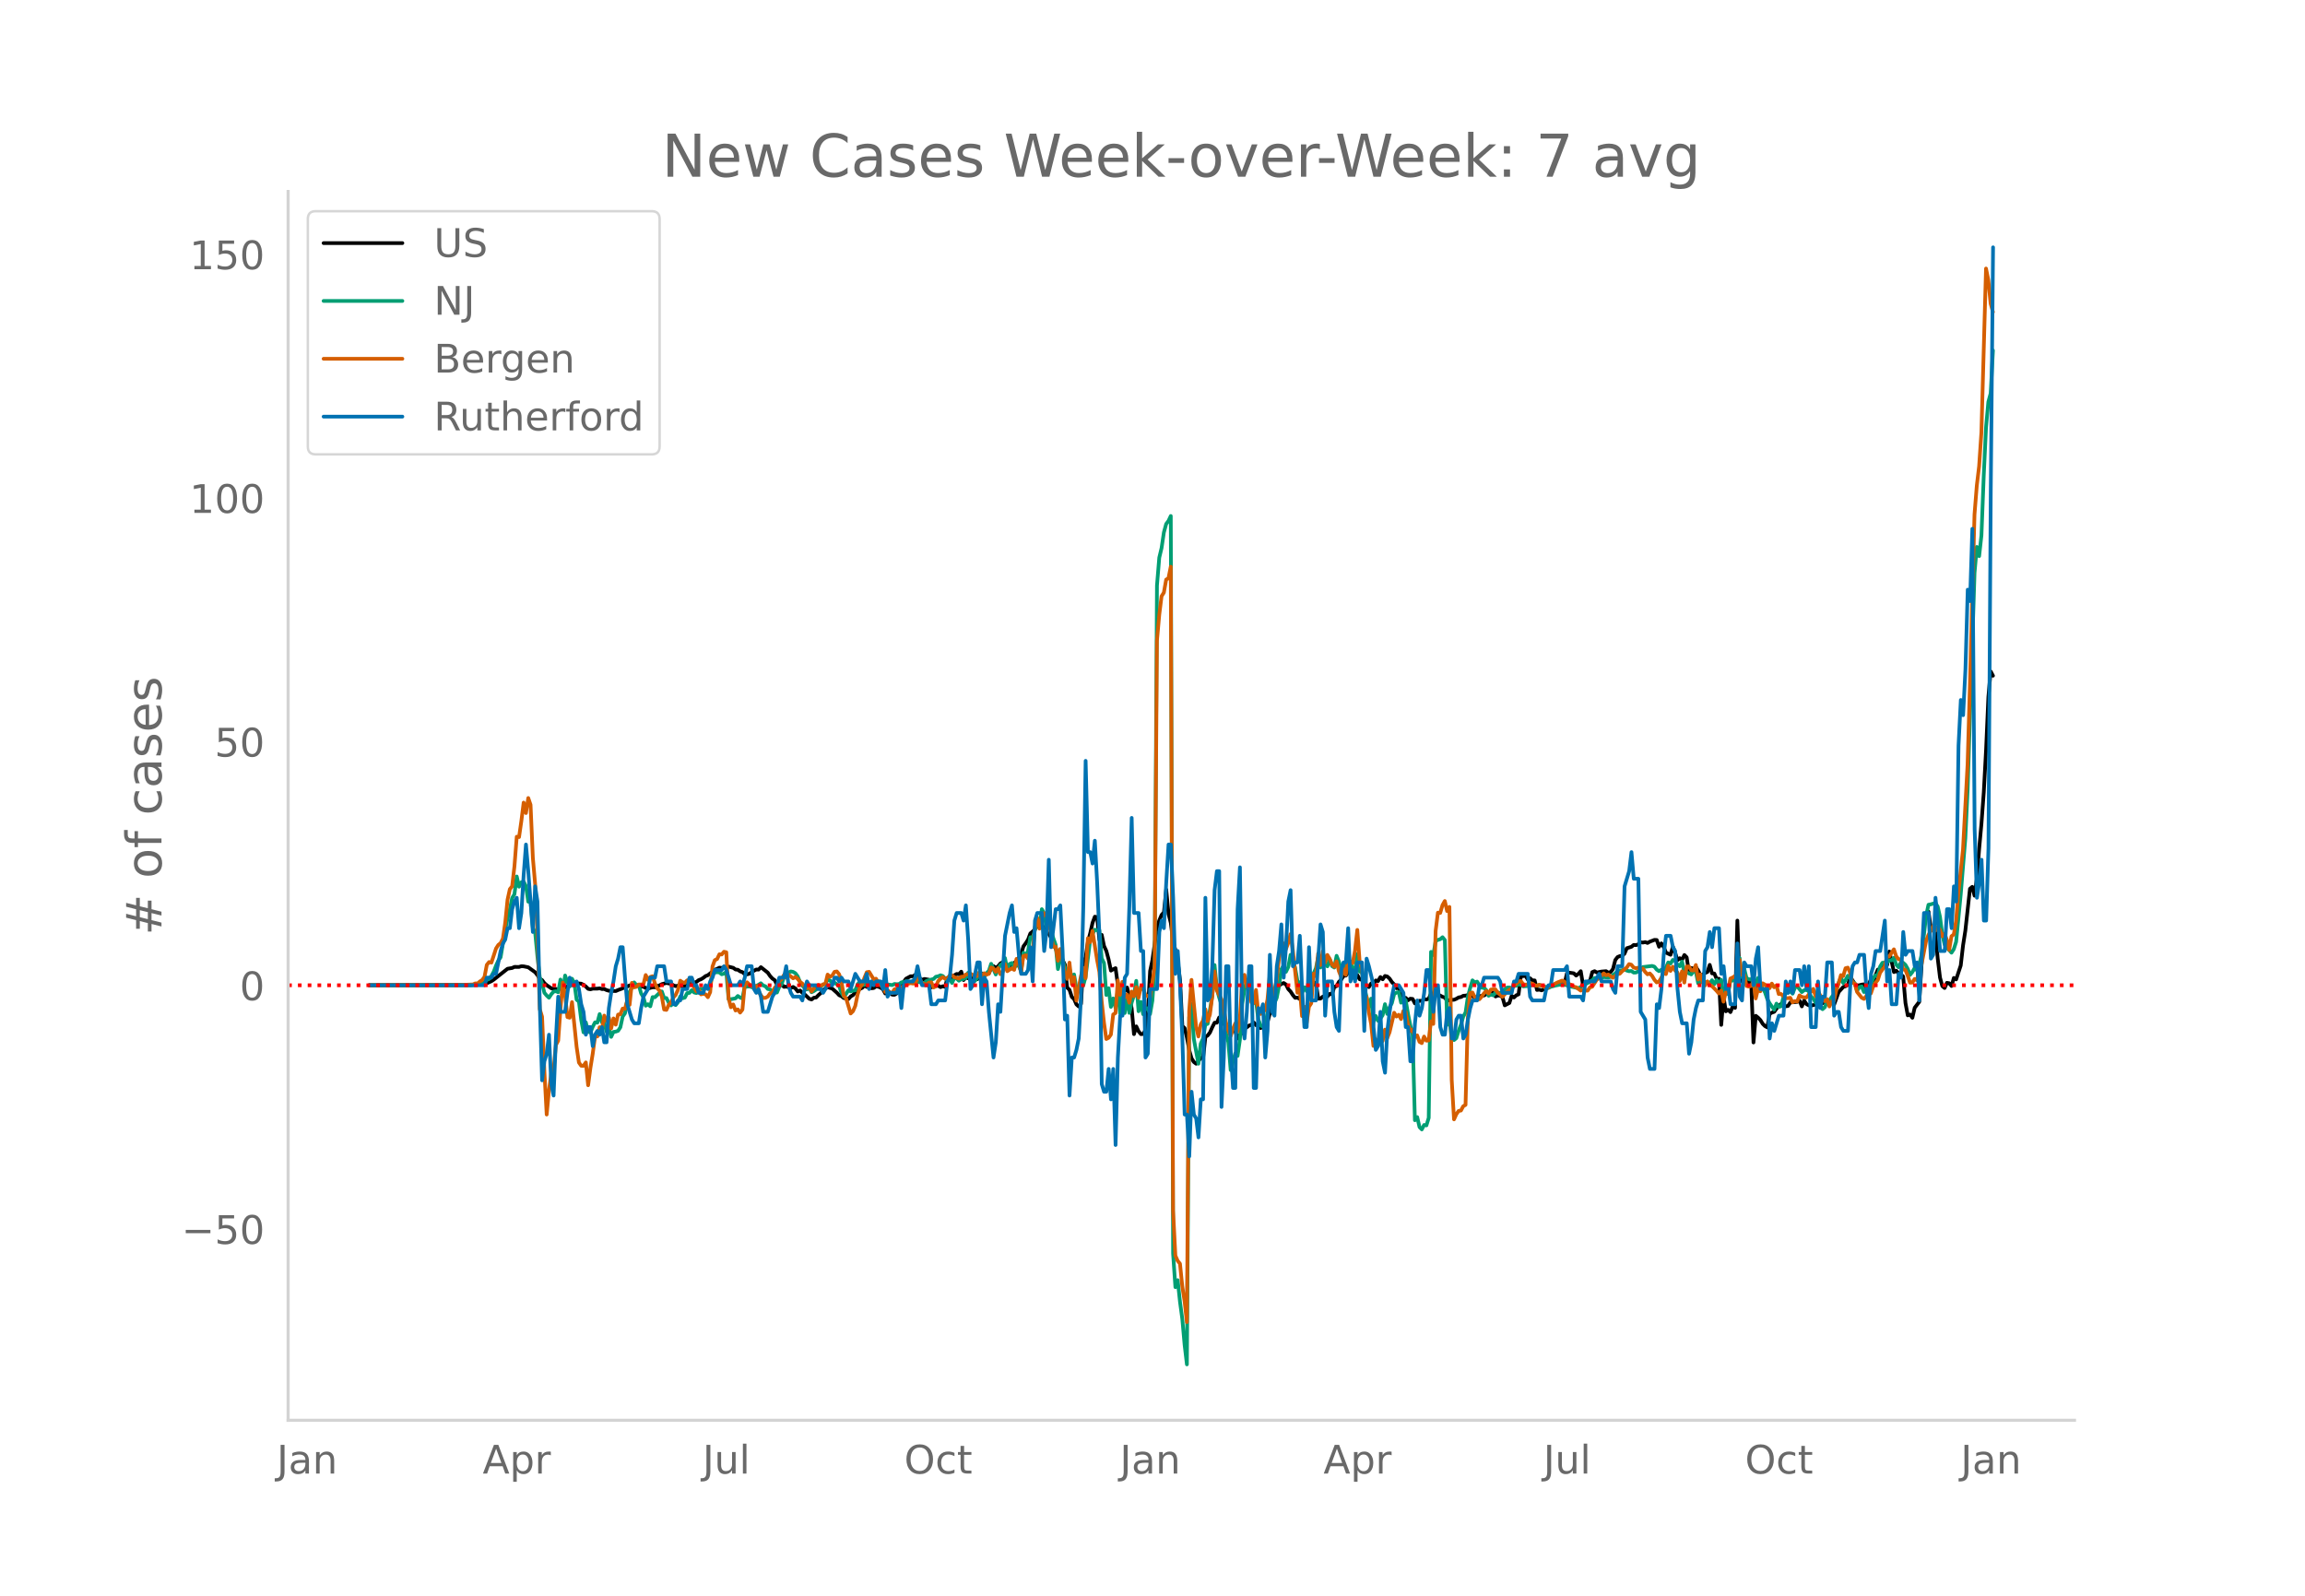<svg height="864" viewBox="0 0 936 648" width="1248" xmlns="http://www.w3.org/2000/svg" xmlns:xlink="http://www.w3.org/1999/xlink"><defs><style>*{stroke-linecap:butt;stroke-linejoin:round}</style></defs><g id="figure_1"><path d="M0 648h936V0H0z" style="fill:#fff" id="patch_1"/><g id="axes_1"><path d="M117 576.72h725.4V77.76H117z" style="fill:none" id="patch_2"/><path clip-path="url(#p627f31379e)" d="m149.973 400.082 41.157-.11 4.677-.235 1.871-.456 1.87-.85.936-.626 5.613-4.426 1.87-.314.936-.434 1.87.011.936-.282.935.045 1.871.384 2.806 2.015.936 1.191.935 1.5.935.48.936 1.257.935.816 1.871 1.27.935.269.936-.005.935.287.936-.583.935-.213.935-.05.936-.452.935-.62.936-.804.935-.276.935.501.936-.027.935.093.936.48.935.69.935.942.936.172.935-.255 1.871-.013.935-.132.936.306.935-.029.936.45.935.268 2.806.122.936-.423 1.87-.682.936-.736.935-.007.936-.456.935-.024 1.87.104.936-.2.936.597.935.065.935.539.936.171 1.87-.491.936.036.935-.476.936-.343.935-.48 1.87-.494 1.872.4.935.558.935.334 1.871-.353.936.635 2.806-1.019.935-.695.936.006.935-.282.935-.737.936-.334.935-.58.936-.727.935-.353 2.806-2.25.936-.31.935-.506.935.114.936-.272 1.87-.252 1.871.485.936.678.935.104.936.658.935.302.935.866.936.048.935-.26 1.87-1.223.936-.502.936.051.935-.988 2.806 2.234.936 1.372.935 1.02.936.645.935 1.85.935.008.936-.223.935 1.079.935-.084.936.158.935.376.936-.399.935.607.935 1.229.936-.4.935.947.936.638 1.87 1.764.936.301.935-.72.936-.095.935-.981.935-.808.936-1.172.935-.688.936-.538 1.87.597 1.871 1.66.936 1.018.935.395.935.755.936.105.935.298.936-1.08.935-.522.935-1.17 1.871-1.343.936-.456.935-.94.935.586.936-.768.935 1.308.936-.104.935-.689.935.167.936.39.935.638.936 1.72.935-1.185 1.87 1.653.936.068.936-.583 1.87-4.171.936-.435.935-1.343 1.87-1.008.936.028.936-.546.935 1.042.935.315.936.634.935-.377 1.871.335.935 3.072.936-.701.935.153.936-.114.935.577.935-.362.936.274.935-3.674.936.615 1.87-1.653.936-.55.935.104.936-1.03.935 3.399.935-1.065.936.355.935.085.936-.527.935.237.935.57.936-2.74.935.459.936.211.935-.07.935-.286.936-2.128.935-.752.936.708.935-.654.935-1.142.936-.496.935.022.936 1.74.935-.229.935-.876.936-.365.935-.736.936-1.304.935-1.584.935-3.109.936-1.27.935-1.47.936-2.524.935-.742.935-1 .936-1.355.935.743.936-.22.935.028.935 2.193.936.465.935 1.589.935 2.696.936 1.74 1.87 4.24.936.487.935 1.817.936 9.334.935.895.936 2.879.935.885.935 2.156.936.849.935-1.057.936-17.163.935-1.598.935-6.445.936-3.486.935-4.206.936-2.508.935.175.935 9.24.936-2.035.935 4.52.936 2.024.935 3.489.935 4.483.936-.566.935-.43.936 6.759 1.87 2.761.936-.368.935-1.296.936 3.633.935 4.883.935 10.416.936-3.15.935 2.025.936 1.132.935-.079.935-1.572.936-7.038.935-16.932.936-4.461 1.87-13.165.936-2.98.935-2.225.936-1.016.935-9.235.935 9.857.936 3.72.935 7.608.936 3.362.935 4.621.935 7.763.936 18.472.935.865.935 3.851.936 5.14.935 3.272.936 1.482.935.708.935-1.088.936-1.33.935.19.936-8.667.935-.58.935-1.216.936-2.13.935-1.838.936-.014.935-2.113.935 2.598.936-.08.935.506.936 1.398.935.703.935-.453.936.916.935 2.941.936-1.423.935-.894.935-1.769.936-.451.935-.738.936-.259.935-.961.935 1.118.936-.034.935 1.193.936-.711.935-.462.935-1.284 1.871-6.988.936-2.484.935-3.44.935-1.889.936-.679.935-.372.936.6.935 1.864.935 1 .936 1.437.935 1.114.936-.082.935.565.935-3.496.936-1.078.935.071.936-.49.935-.956.935.08.936-.755.935 6.475.935-.033.936-.788.935-.257.936.174.935-1.025.935.148.936-3.006.935-.308.936-1.743.935-.91.935-1.5.936-.122.935-1.216.936-1.59.935-.283.935 2.837.936.05.935 1.704.936.244.935 1.552.935.876.936.495.935-1.475.936.415.935-1.628.935.242.936-1.623.935.905.936-1.344.935.215.935.863.936 1.398.935.99.936 1.528.935-.257.935 2.725.936 1.371.935.06.936.977.935-.645.935.106.936 1.831.935-.616.936-.48.935.104.935-.802.936.199.935-.332.936-2.2 2.806.468 1.87.96.936.288.935 1.378.936-.346 1.87-.128.936-.39.935-.557.936-.145.935-.52.935-.064.936-.219.935-.037 1.871.997 2.806-.688.936-.11.935-.599 1.87-.772.936.358.936 1.425.935-.41.935.097.936.551.935 3.363 1.871-.953.935-2.935.936.699.935-.89.936-.397.935-7.48.935.09.936-.165.935 1.575.936-.523.935.866.935-.005.936 3.872.935-.127.936.29.935-.436.935-.276 2.807-1.583.935.007.935-.236.936.088 1.87-.38.936-4.113.935-.277 1.871.276.936.918.935-.722.935-1.059.936 5.684.935-.812.935-.565.936-.326.935-3.596.936-.393.935.552 1.87-.388 1.872-.154.935.603.935-.278.936-1.197.935-3.678.936-1.201.935-.384.935-.114.936-.87.935-2.204 1.871-.58.935-.757.936.09.935-.367.936-.79.935.104.935-.19.936.354.935-.523 1.871-.725.935.049.936 2.731.935-1.365.936 1.46.935 2.293 1.87.874.936-3.298.936 2.548.935 2.946.935-.802.936.588.935-1.884.936.947.935 6.387.935-2.041.936.233.935-.6.936 1.37.935 2.043.935-.416.936-.655.935-.358.936-2.906.935 3.452.935.064.936 2.16.935-.058.935 18.75.936-11.27.935 5.76.936-.598.935.924.935-2.333.936.613.935-35.445.936 24.921.935-1.103.935.91.936-.498.935 1.173.936-.453.935 24.546.935-10.829.936.75.935.976.936 1.512.935.934.935.527.936-5.47.935-.525.936-.32.935-1.324.935-1.093.936-.794.935.23.936.75.935-.163.935-1.414 2.807-.234.935-.482.935 2.319.936-2.387.935 1.45.936.485.935.13 1.87-.43.936-4.08.936 3.52.935.046.935-.811.936-.267.935-.007.936.359.935 1.277 1.87-5.124 1.871-2.064.936-.284.935-.589.936-3.056.935 1.225.935 1.518.936.632.935-.14.936-.253.935-.122.935 1.474.936-1.422.935-2.06.936 1.325.935-2.975.935-2.32.936.145.935-1.746 1.871-.22.935-5.526 1.871 8.362.936-.537.935 1.024.935.45.936.84.935 10.775.936 5.032.935-.34.935 1.308.936-4.06 1.87-2.427 1.871-30.761.936-4.294.935-1.554.936 6.57.935 1.018.935.843.936 10.602.935 7.744.936 3.468.935.761.935-2.093.936.158.935 1.123.936-3.273.935.596 1.87-5.651.936-8.147.936-6.004 1.87-16.995.936-.795.935 3.613.935-6.988.936-12.103.935-10.227.936-12.693.935-17.334.935-21.394.936-10.352.935 1.752h0" style="fill:none;stroke:#000;stroke-linecap:round;stroke-width:1.5" id="line2d_1"/><path clip-path="url(#p627f31379e)" d="m149.973 400.081 41.157-.08 2.806-.194 1.871-.484.936-.458.935-.945.935-.385.936-1.242.935-1.7.936-2.479.935-2.072.935-1.327 1.871-11.178.936-4.596.935-3.593.935-4.673.936-1.56.935-7.205.936 4.154.935-1.808.935-.226.936 1.798.935 6.318.935-.118.936 10.726.935 1.929.936 9.867.935 8.262.935 2.55.936 3.775.935 1.12.936.881.935-1.406.935-1.06.936-.178.935.432.936-5.162.935 5.006.935-6.642.936 2.737.935 1.693.936-3.131.935 1.744.935 6.766.936.809.935 7.454.936 5.007.935-4.055.935 3.736.936.389.935-2.324.936-1.81.935.13.935-3.48.936 3.343.935.305.936 3.476.935-1.633.935 3.762.936-2.008.935-.134.936-.321.935-1.43.935-4.385.936-1.286.935-5.417.936-3.34.935-1.686.935-2.113.936 1.12.935-.022.936 3.37.935 1.522.935 3.472.936-.589.935.84.935-3.749.936.058 1.87-1.78.936-.576.935 2.67.936.017.935 1.865.936 1.123.935-1.034.935.9.936-1.17.935-2.334.936.748.935-.29.935-1.817.936-.092.935-1.12.936.954.935.236.935-1.588 1.871-.128.936-.515.935.089.935-.49.936-5.793.935.134.936-.172.935.098.935.745.936-.254.935-.707.936 11.083.935.003 1.87-.35.936-.962.936.65.935.356.935-4.866.936.082.935-.12 1.87.617.936-.808.936-.468.935-.608.936.89.935.345.935 1.082.936.188 1.87 1.333.936-.086.935-2.279.936-1.012.935-2.883 1.87-1.92.936-.464.936.181.935.56.935 1.254.936 2.292.935 1.445.936 1.009.935.58.935-.663.936 1.789.935-.455 3.742-2.566.935-.356.936-1.719.935.283.935 1.127.936-.19.935.639.936.777.935 2.667.935 1.56.936-1.086.935-1.483.936.449.935-.268.935-.15.936-2.428.935-1.107.936 1.371.935-.025.935-.672.936-.181.935-.493.936.432.935-.073.935-.496 2.807 1.098 2.806.452.935-.471.936.108.935-.06.935-.675.936-.128.935-.315.936.038.935.357.935-.541.936-.178.935.537.935.137.936.478.935-.153.936-.882 2.806-.757.935-.898.936-.175.935-.417.935.293.936 1.01.935.683.936-.455.935 1.588.935-2.017.936.213.935.891.936-.627.935-.02.935-.591.936-2.002.935 3.218.936.573.935-.487.935-1.27.936-2.435 1.87 2.221.936-1.648.935-.923.936-2.88 1.87 4.357.936-2.098.935-1.747.936-.627.935-2.216.936 4.842.935-2.42.935-.407.936 1.534.935-.423.936-.076.935 2.374.935-7.591.936 1.095.935-1.712.936-5.653.935.48 1.87-6.903.936 2.19.936-7.178.935 1.684.935 5.424.936-1.168.935 2.673.935 3.205.936 2.658.935 9.85.936-3.822h.935l.935 3.132.936 1.27.935-.764.936 3.765.935-1.403.935 5.58.936-.262.935-.76.936-.093.935-3.498 1.87-14.988.936-2.431.936-1.716.935.268.935-.023.936 11.398.935 1.929.936 12.944.935-2.743.935 7.575.936-3.431.935 3.794.936-7.19.935 9.437.935-9.221.936 9.11.935-6.834.936 6.78.935-4.183.935-2.922.936-5.91.935 12.336.936-3.82.935 5.04.935-2.55.936.181.935 2.301.936-5.423.935-13.384.935-155.242.936-11.308.935-3.899.936-6.337.935-3.434.935-1.235.936-1.993.935 299.513.936 13.638.935-2.84.935 8.817.936 6.926.935 10.542.935 7.912.936-140.906.935-5.472.936 14.212 1.87 10.077.936-8.152.935-2.056.936-5.646.935-.344 1.87-11.305.936-12.575.936 9.621.935 3.565.935 2.922 1.871 11.601.936 3.676.935 11.28 1.87-6.805.936 1.038.936-6.534.935-14.508.935-5.805.936-4.017.935-.035.936 7.028.935.515.935 1.181.936 7.384.935 2.378.936.605.935.4.935-6.45.936-7.56.935 1.69.936 2.323.935-2.16.935-4.804.936-6.798.935-1.579.936 2.613.935-1.928.935-4.978.936 2.167.935 3.164.936 5.315.935.73.935 4.05.936-2.246.935 1.556.936-3.192.935-2.193.935-1.776.936-2.1.935-4.298.935 3.966.936-1.442.935-.117.936 1.088.935-2.855.935 2.744.936.592.935-4.759.936 2.397.935 3.775.935-3.282.936 4.09.935-4.262.936-.448.935 3.233.935.675.936-6.977.935 7.248.936-.07.935 6.273 1.87 7.928.936-3.186.936 9.358.935-2.336.935 1.989.936-.923.935-1.385.936-4.465.935 3.982.935-2.744.936-1.668.935-3.72.936-.56.935-.198.935 4.32.936-1.879.935.872.936 5.523.935 4.653.935 3.873.936 34.677.935-1.273.936 4.061.935.949.935-1.815.936.176.935-3.053.936-67.399.935 1.289.935-5.672.936-.493.935-.277.936-.812.935 1.156.935 34.435.936-2.155.935 7.833.935.49.936-.783.935-2.976.936-2.511.935-3.269.935-1.677.936-6.37.935-3.558.936-3.096.935.84.935-.325.936 1.407.935 1.082.936.022.935.955.935 2.276.936-.462.935.277.936-1.085.935-.08.935.233.936-.172.935-1.315.936-.719.935-.057.935.267.936-.853.935-.105.936-.554.935.147.935.675 1.871-.15.936-.054.935-.599.935.526.936-.035.935-.217.936.194.935.36.935.23.936.362.935-.44 1.87-.512 2.807-.557 1.87.465.936.388 1.871.382 1.87.408 4.678-2.648.935-.605.936-.885 2.806-.013.935-.372 1.871.184.935-.273.936-.802.935-.59.936-1.014.935-.236.935-.073.936-.357.935.506.936.271.935-.099.935.653.936-.029 1.87-.993.936-1.219 3.742-.458.935.29.935 1.19.936.646.935-.554.936.003.935-.862.935-2.126.936.432.935-1.464.936.395.935 1.48.935.7.936-1.903.935 4.555.936-.226 1.87.888.936-1.417.935.433.936 4.596.935-.58.935-.712.936 1.388.935-.748.936.846.935-1.451.935 1.62.936-1.712.935 1.706.935-1.78.936 6.51.935-3.327.936 2.61.935-5.684.935.216.936-.856.935 2.702.936-11.006.935 7.76.935-3.438.936 3.88.935.372.936.226.935-1.54.935 4.955.936-4.134.935 4.628.936-.484.935 1.649.935 2.74.936 1.725 1.87 2.655.936-2.486.935 1.353.936-.287.935-3.638.936-1.754.935-.117.935-.666.936 1.073.935-2.416.936-.61 1.87 2.367.936-.745.935-.124.936.525.935 2.171.935.856.936 1.643.935-.335.936 1.267.935 1.7.935-.818.936-2.575.935-.204.936-1.362.935-1.155.935-2.034.936-2.62.935-2.123.935 2.302.936-1.28.935-1.709.936.948.935 1.57.935.553.936 3.05.935-1.525.936-.264.935 2.282.935-.487.936-1.614.935-1.053.936-2.483.935-1.136.935-.197.936-3.387.935-1.525.936-.082.935.095.935-1.053.936.057.935-1.038.936 2.782.935 1.047.935-1.992.936.159.935.866.936 1.632.935 2.451.935-1.165.936-1.645.935.923.936-2.292.935-3.924 1.87-16.064.936-4.328.936-.16 1.87-.566.936 1.451.935 4.198.936 7.136.935 4.077.935 1.458.936.802.935 1.08.936-1.436.935-2.973 1.87-19.17 1.872-22.84.935-19.689 2.806-88.138.935-10.539.936 3.753.935-8.412.936-24.349.935-19.587.935-10.309.936-3.415.935-17.439h0" style="fill:none;stroke:#009e73;stroke-linecap:round;stroke-width:1.5" id="line2d_2"/><path clip-path="url(#p627f31379e)" d="m149.973 400.081 36.48-.091 5.613-.243.935-.424.935.03.936-.819.935-.576.936-1.273.935-4.883.935-1.152.936.242 1.87-5.731.936-1.456.935-.728.936-1.85.935-6.459.936-9.31.935-4.306.935-1.153.936-8.066.935-12.07.936.152.935-6.49.935-7.52.936 4.245.935-6.096.935 2.76.936 21.562.935 10.735.936 19.712.935 30.962.935 3.063.936 22.108.935 17.619.936-9.856.935-6.914.935-1.547.936-9.886.935-1.79.936-13.07.935-10.553.935 5.246.936 8.795.935.273.936-6.338 1.87 18.195.936 6.338.935 1.304.936.03.935-1.394.935 9.28.936-7.067.935-5.792.936-6.945h.935l.935-3.76.936.789.935-5.52.936 2.123.935-1.334.935 4.427.936-4.063.935 2.547.936-4.094.935-.152.935-2.304.936.09.935-3.487.936 1.88.935-8.915.935 1.82.936-.243.935-.94 1.87.03.936-3.852.936 1.972.935-1.213.935-.273.936 2.91.935 2.002.936.91.935 2.457.935 5.246.936.152.935-2.063.936-1.03.935-1.911.935-1.062.936-2.062.935-3.73.936.637.935.243.935-1.031.936-.243.935-.425.936 3.579.935 1.546.935-.758.936 2.002.935-.243.936.212.935 1.183.935-2.062.936-10.402.935-2.577.936-.455.935-1.941.935.09.936-1.121.935.212.936 18.741.935 3.579.935-1.122.936 2.456.935-.455.936 1.304.935-1.213.935-9.977.936-1.122.935.88 1.87 1.273.936-.667.936 2.244.935 1.516.936 1.153.935-.091.935-.485.936-1.335.935-.212.936-2.002.935-1.152.935-1.607.936-.728.935-1.698.935 1.03.936-1.243 1.87 1.517.936-.546.935.758.936 1.213.935.698.936 1.425.935.485.935-.667.936 2.001.935-1.304 1.871-1.395.935.425.936-.667.935-.06.936-3.883.935.91.935-.485.936-1.547.935-.151.936 1.152.935 2.972.935 5.762.936 1 1.87 6.187.936-.91.935-2.153.936-4.579.935-2.911.936-1.213.935-2.79.935-2.214.936-.152 1.87 3.063.936-.273.935 1.668 1.871 1.91.936 1.79.935-.485.935.788.936.152.935-1.516.936-.061 1.87-.88.936.03.935-1.394.936.06.935-.272.935.182.936.03.935-2.244.935.242.936 1.941.935.182.936.303.935-.849.935-.121.936 2.123.935-.485.936-2.123.935-.97.935-.638.936.637.935-.09.936-1.183.935-.152.935.819 1.871.576.936-.758.935-.03.935-.91.936-.091.935-.212.936.485.935.697.935-.273.936-1.546.935 1.546.936-1.091.935.576.935-.334.936-2.578.935.395.936 1.364.935-1.486.935 2.457.936-.88.935-3.275.936 2.942.935-.637.935-.485.936.576.935-4.458.936 1.91.935 3.549.935-6.642.936-.273.935 1.365.936-2.972.935.546.935-10.16.936-4.093.935 4.488.936-4.306.935-1.971.935 1.091.936-.151.935 8.157.935 4.55.936-.092.935 5.762.936-4.791.935 4.397.935 5.944.936 1.82.935-6.612.936 8.764.935-2.85.935 9.522 1.871-10.007.936-3.336.935 4.245.935-16.224.936 1.607.935-4.61 1.871 11.798.935 4.852.936 12.009.935 8.643.936 6.61.935-.485.935-1.304.936-8.188.935-.576.936-13.252.935 5.883.935-5.307.936 6.277.935-1.152.936 3.397.935-4.55.935 1.911.936-3.73.935 4.337.936-4.519.935.758.935 2.578.936.516.935.363.936-5.761.935-6.611.935-132.342.936-10.493.935-7.55.936-1.487.935-5.277.935-.545.936-4.7.935 261.468.936 18.317.935 2.092.935 1.152.936 9.19.935 6.064.935 8.492.936-126.338.935-12.645 1.871 19.074.935 3.912.936-4.882.935-1.547.936-4.64.935 4.853.935-2.7.936-7.338.935-10.19.936 7.643.935 1.97.935 1.669.936 3.912.935 5.61.936 3.245.935 2.244.935-2.881.936-2.275.935 3.276.936-5.125.935-15.103.935-2.76.936 4.944.935.637.936 5.58.935.394.935-5.428.936 9.249.935.515.936-1.637.935.151.935-4.397.936-9.947.935 8.704.936-2.426.935-4.367.935-8.734.936-4.58.935-1.455.936 2.366.935-2.517.935-3.61.936 6.43 1.87 17.407.936-1.94.935 11.402.936-3.822.935 6.672.936-6.641.935-1.395.935-12.01.936.971.935-9.158.935 4.64.936-5.55.935 4.61.936-3.154.935 1.577.935 2.244.936 1 .935-2.244.936 4.034.935 2.335.935-3.306.936 2.457.935-5.944.936.758.935.364.935-5.004.936-8.43.935 12.615.936 3.124.935 10.34.935 1.092.936 6.157.935 4.912.936 8.886.935-2.7.935 2.397.936-3.67.935 1.971.936-4.64.935 3.458.935-2.366 1.871-7.945.936 1.547.935-.728.935 1.759.936-3.306.935.394.936 5.065.935 2.729.935-.667.936 3.093.935-.697.936 2.638.935.515.935-2.668.936 1.668.935-.091.936-7.764.935 1.062.935-37.695.936-7.49.935.12.936-3.184.935-1.667.935 4.094.936-1.699.935 70.265.935 16.012.936-2.092.935-1.335.936-.151.935-1.76.935-.545.936-35.3.935-10.128.936-.212.935 1.91.935.243.936.606.935-1.061.936-1.365.935-.94.935 1.031.936-1.607.935-.091.936.03.935 1.365.935.728.936.91 1.87-2.032.936-.82.935-.424.936-1.061 1.87-1.91.936-.213.935 1.304.936.212.935-.09.936-.455.935.09.935.637.936.304.935-.455 1.871.758.935.728.936-.425.935-1 .936-.092 1.87-.94 1.871-.728.936.455.935 1.122.935-.151.936.364.935.697.936.212 1.87 1.395.936-.303.935.273.935.03.936-1.304.935-.272 1.871-2.912.935-.546 1.871-1.97.936.788.935-.334 1.87 1.334 1.872-1.455.935-.212.935-1.001 1.871-1.517.936-1.364.935.242.935 1.153.936.242.935-.182.936.88.935-.576.935 1.425.936.97.935-.363.936.97.935 1.577.935 1.092.936-.334.935-1.516.936-2.093.935.576.935-3.426.936 2.122.935-1.698.936 1.517.935.788.935 3.518.936-3.973.935 4.58.936-6.52.935-.031.935 1.577.936.09.935-2.243.936 5.883.935-2.093.935 3.336.936 1.183.935-1.638.936 1.426.935.455 1.87 1.91.936 1.122.935-1.213.936 4.519.935-3.852.936.182.935-5.731.935-.425.936-.606.935 2.608.936-9.19.935 6.157.935-.182.936 4.64.935.303.936-.303.935-1.971.935 7.066.936-3.821.935.91.936-3.245.935.515.935 1.152.936.334.935-1.88.936 1.486.935-.758.935 3.517.936-.03 1.87 1.729.936-.03.935-.152.936 1.88.935-.546.936.212.935-2.517.935.607.936.182.935.06 2.806-3.487.936 2.942.935-2.063.936 1.729.935 1.334.935 1.062.936-.85.935 2.973.936-2.063.935-.212.935-4.367.936-2.73.935-3.365.935.394.936-3.184.935-.243.936 2.062.935 4.064.935.364.936 3.366 1.87 2.365.936.486.935-1.092.936-2.366.935 1.214.936-2.76.935-1.577.935-1.092.936-2.941 1.87-2.578.936-3.882.935-.212 1.871-2.85.936 2.82.935 1.213.935.03.936 4.064.935.273.936 2.304.935 2.85.935-.06.936-1.455.935.515.936-4.276.935-2.153 1.87-9.613.936-2.366.936-1.607.935-1.88.935 1.729.936-1.395.935 1.091.936 2.639.935-1.031.935 2.426.936 4.124.935-5.55.936-.728.935-5.428.935-11.433 1.871-17.589 1.87-34.632.936-31.75 1.871-69.69.935-11.766.936-7.824.935-13.768 1.871-66.534.935 4.64.936 9.552.935 3.488h0" style="fill:none;stroke:#d55e00;stroke-linecap:round;stroke-width:1.5" id="line2d_3"/><path clip-path="url(#p627f31379e)" d="M149.973 400.081h46.77l.935-3.09h1.87l.936-1.544h.936l1.87-9.267.936-3.089.935-1.544.936-4.634h.935l.935-7.723.936-3.089.935-1.544.936 12.356.935-6.178.935-15.446.936-12.356.935 10.812 1.87 24.712.936-18.534.936 6.178.935 41.703.935 30.89.936-7.722.935-3.09.936-7.722.935 20.08.935 4.633.936-23.168.935-16.99.936 6.178h1.87l.936-7.723.935-6.178.936 3.089h.935l.935-1.545.936 3.09.935 6.178.936 3.089.935 9.267.935-3.089h.936l.935 7.723.936-4.634.935-1.545.935 1.545.936-3.089.935 6.178h.936l.935-13.9.935-6.179.936-4.634.935-6.178.936-3.089.935-4.633h.935l.936 12.356.935 10.812 1.87 6.178.936 1.544h1.871l.936-6.178.935-4.633 1.87-3.09.936-4.633h1.87l.936-4.634h2.806l.936 6.178h1.87l.936 9.268h.935l.936-1.545h.935l.936-4.633h1.87l.936-4.634h.935l.936 3.089h.935l.935 3.09h1.871l.936-3.09.935 1.545.935-3.09.936-1.544.935-3.09h2.806l.936-1.544.935 1.545 1.871 6.178h2.806l.936-1.545.935 1.545.935-3.09.936-4.633h1.87l.936 9.268.935 1.544.936-1.544.935 3.089.936 6.178h1.87l1.871-6.178.936-1.545 1.87-6.178h1.871l.935-4.634.936 7.723.935 3.09.936 1.544h2.806l.935 1.544.936-4.633.935-3.09.935 1.545h2.807l.935 1.545h.935l.936 1.544 1.87-3.089h1.871l.936-3.09h.935l.936 1.545.935-1.544.935 1.544h1.871l.936 3.09 1.87-6.179 1.871 3.09h1.871l.935-3.09.936 6.179.935-3.09.936 1.545.935-1.545h1.87l.936 3.09.936-7.723.935 10.812.935-1.545h2.807l.935-3.089.935 9.267.936-9.267.935-1.545h2.806l.936-1.544.935-4.634.935 4.634.936 3.089h2.806l.935 7.723h1.871l.936-1.545h2.806l.935-7.723.936-1.544.935-9.267.935-13.901.936-3.09h1.87l.936 3.09.935-6.178.936 13.9.935 20.08.936-1.545 1.87-9.267h.936l.935 16.99.936-10.812.935 1.544.935 12.357 1.871 18.534.936-6.178.935-15.445.935 3.089 1.871-30.891 1.871-9.267.935-3.09.936 10.812.935-1.544.936 10.812.935 7.722h1.87l.936-1.544.936-9.267.935 13.9.935-24.712.936-3.09h1.87l.936 15.446.935-7.723.936-29.346.935 35.525 1.87-15.446h.936l.936-1.544.935 18.534.935 27.802.936-1.545.935 32.436.936-15.446h.935l.935-3.089.936-4.633.935-16.99.936-37.07.935-58.692.935 37.07h.936l.935 4.633.936-9.268.935 16.99.935 21.624.936 60.237.935 3.09h.936l.935-9.268.935 12.356.936-12.356.935 30.89.936-35.524.935-16.99h.935l.936-15.445.935-1.545.936-27.801.935-35.525.935 38.614h1.871l.936 15.445h.935l.935 43.247.936-1.544.935-26.257h2.806l.936-23.169.935-4.633.936 3.089.935-18.535.935-15.445h.936l.935 21.624.936 30.89.935-9.267.935 13.901.936 21.624.935 30.89h.935l.936 16.99.935-26.257.936 9.267.935 1.545.935 7.723.936-15.446h.935l.936-81.86.935 41.702.935-1.544.936-12.357.935-30.89.936-7.723h.935l.935 95.761.936-20.079.935-37.069h.936l.935 33.98.935 15.446h.936l.935-72.594.936-16.99.935 63.326.935 6.179.936-10.812.935-18.535h.936l.935 49.426h.935l.936-32.436.935 1.545.936-3.09.935 21.624.935-10.812.936-30.89.935 23.168.936 1.544.935-20.079.935-6.178.936-10.812.935 21.624.936-12.356.935-18.535.935-4.634.936 30.891.935-1.544h.936l.935-10.812.935 21.624.936 15.445h.935l.936-32.435.935 21.623h1.87l.936-16.99.935-13.9.936 3.088.935 33.98.936-13.9h1.87l.936 12.356.935 6.178.936 1.544.935-24.712.935-3.09h.936l.935-13.9.936 21.623.935-4.633.935 4.633.936-7.722h1.87l.936 27.801.935-29.346.936 3.09 1.87 7.722v16.99l.936 9.267.935-1.544.936-13.901.935 20.079.936 4.633.935-16.99.935-7.722.936-6.178.935-4.634h1.871l1.87 3.09.936 13.9h.936l.935 13.9h.935l.936-15.445.935-9.267.936 6.178.935-3.089.935-6.178.936-9.267h.935l.936 10.812.935 6.178.935-9.267.936-1.545.935 16.99.936 3.089h.935l.935-9.267.936-1.545.935 12.357h.935l.936-7.723.935-1.545h.936l.935 9.268.935-1.545.936-6.178.935-4.634.936-3.089h1.87l.936-6.178h.935l.936-3.09h5.612l.935 1.545.936 4.634h3.741l.936-4.634h.935l.936-3.089h3.741l.936 9.268.935 1.544h4.677l.935-4.633.936-1.545h.935l.936-6.178h4.677l.935-1.545.935 12.357h4.677l.936 1.544.935-7.723h3.742l1.87-3.089.936 3.09h3.741l.936 3.089.935 1.544.936-10.812h1.87l.936-32.435 1.87-6.178.936-7.723.935 10.812h1.871l.936 54.059 1.87 3.089.936 15.445.935 4.634h1.871l.935-26.257.936 1.544.935-7.722.936-13.901.935-7.723h1.87l.936 4.634.936 1.544.935 15.446.935 9.267.936 4.633h1.87l.936 12.357.935-4.634.936-9.267.935-4.634.936-3.089h1.87l.936-20.079.935-1.544.936-6.179.935 6.179.935-7.723h1.871l.935 18.534.936-3.089.935 9.268.936-1.545.935 7.723h1.87l.936-24.713.936 21.624.935 1.544.935-15.445.936 1.544h1.87l.936 7.723.935-10.812.936-4.633.935 16.99h2.806l.936 20.079.935-6.179.936 3.09 1.87-6.179h1.871l.936-13.9.935 4.633.935-4.634.936 4.634.935-9.267h1.871l.935 6.178.936-7.723.935 9.268.936-9.268.935 24.713h1.87l.936-18.535.936 10.812.935-4.633h.935l.936-13.901h1.87l.936 21.623.935-1.544h.936l.935 6.178.935 1.544h1.871l.936-18.534.935-7.723.935-1.544h.936l.935-3.09h1.871l.935 13.902.936 7.722.935-13.9.936-3.09.935-6.178h1.87l1.872-12.356.935 24.712.935-4.633.936 13.9h1.87l.936-12.356.935 1.545.936-18.535.935 9.268.936-1.545h1.87l.936 6.178.935-1.544.936 15.445 1.87-35.524h1.871l.936 18.534.935-1.544.935-23.168.936 9.267.935 12.356h1.87l.936-16.99h.936l.935 7.723.936-16.99.935 6.178.935-63.326.936-18.535.935 6.179.936-18.535.935-32.435.935 4.633.936-29.346.935 122.019.935 27.802.936-6.179.935-9.267.936 24.713h.935l.935-29.346.936-145.187.935-98.851h0" style="fill:none;stroke:#0072b2;stroke-linecap:round;stroke-width:1.5" id="line2d_4"/><path clip-path="url(#p627f31379e)" d="M117 400.081h725.4" style="fill:none;stroke:red;stroke-dasharray:1.5,2.475;stroke-dashoffset:0;stroke-width:1.5" id="line2d_5"/><path d="M117 576.72V77.76" style="fill:none;stroke:#d3d3d3;stroke-linecap:square;stroke-linejoin:miter;stroke-width:1.25" id="patch_3"/><path d="M117 576.72h725.4" style="fill:none;stroke:#d3d3d3;stroke-linecap:square;stroke-linejoin:miter;stroke-width:1.25" id="patch_4"/><g id="matplotlib.axis_1"><g id="xtick_1"><g style="fill:#696969" transform="matrix(.16 0 0 -.16 112.385 598.378)" id="text_1"><defs><path d="M9.813 72.906h9.859V5.078q0-13.187-5-19.14-5-5.954-16.094-5.954h-3.75v8.297h3.078q6.531 0 9.219 3.672Q9.813-4.39 9.813 5.078z" id="DejaVuSans-74"/><path d="M34.281 27.484q-10.89 0-15.093-2.484-4.204-2.484-4.204-8.5 0-4.781 3.157-7.594 3.156-2.797 8.562-2.797 7.485 0 12 5.297 4.516 5.297 4.516 14.078v2zm17.922 3.72V0H43.22v8.297Q40.14 3.328 35.547.953q-4.594-2.375-11.234-2.375-8.391 0-13.36 4.719Q6 8.016 6 15.922q0 9.219 6.172 13.906 6.187 4.688 18.437 4.688h12.61v.89q0 6.203-4.078 9.594-4.078 3.39-11.453 3.39-4.688 0-9.141-1.124-4.438-1.125-8.531-3.375v8.312q4.921 1.906 9.562 2.844 4.64.953 9.031.953 11.875 0 17.735-6.156 5.86-6.14 5.86-18.64z" id="DejaVuSans-97"/><path d="M54.89 33.016V0h-8.984v32.719q0 7.765-3.031 11.61-3.031 3.858-9.078 3.858-7.281 0-11.484-4.64-4.204-4.625-4.204-12.64V0H9.08v54.688h9.03v-8.5q3.235 4.937 7.594 7.374Q30.078 56 35.797 56q9.422 0 14.25-5.828 4.844-5.828 4.844-17.156z" id="DejaVuSans-110"/></defs><use xlink:href="#DejaVuSans-74"/><use x="29.492" xlink:href="#DejaVuSans-97"/><use x="90.771" xlink:href="#DejaVuSans-110"/></g></g><g id="xtick_2"><g style="fill:#696969" transform="matrix(.16 0 0 -.16 195.998 598.378)" id="text_2"><defs><path d="M34.188 63.188 20.797 26.906h26.812zm-5.579 9.718h11.188L67.578 0h-10.25l-6.64 18.703h-32.86L11.188 0H.78z" id="DejaVuSans-65"/><path d="M18.11 8.203v-29H9.077v75.484h9.031v-8.296q2.844 4.875 7.157 7.234Q29.594 56 35.594 56q9.968 0 16.187-7.906 6.235-7.907 6.235-20.797T51.78 6.484q-6.218-7.906-16.187-7.906-6 0-10.328 2.375-4.313 2.375-7.157 7.25zm30.578 19.094q0 9.906-4.079 15.547-4.078 5.64-11.203 5.64-7.14 0-11.218-5.64-4.079-5.64-4.079-15.547 0-9.906 4.078-15.547 4.079-5.64 11.22-5.64 7.124 0 11.202 5.64t4.078 15.547z" id="DejaVuSans-112"/><path d="M41.11 46.297q-1.516.875-3.297 1.281Q36.03 48 33.89 48q-7.625 0-11.703-4.953-4.079-4.953-4.079-14.234V0H9.08v54.688h9.03v-8.5q2.844 4.984 7.375 7.39Q30.031 56 36.531 56q.922 0 2.047-.125 1.125-.11 2.484-.36z" id="DejaVuSans-114"/></defs><use xlink:href="#DejaVuSans-65"/><use x="68.408" xlink:href="#DejaVuSans-112"/><use x="131.885" xlink:href="#DejaVuSans-114"/></g></g><g id="xtick_3"><g style="fill:#696969" transform="matrix(.16 0 0 -.16 285.307 598.378)" id="text_3"><defs><path d="M8.5 21.578v33.11h8.984V21.922q0-7.766 3.016-11.656 3.031-3.875 9.094-3.875 7.265 0 11.484 4.64 4.234 4.64 4.234 12.656v31h8.985V0h-8.984v8.406Q42.047 3.422 37.718 1q-4.313-2.422-10.032-2.422-9.421 0-14.312 5.86Q8.5 10.296 8.5 21.578zM31.11 56z" id="DejaVuSans-117"/><path d="M9.422 75.984h8.984V0H9.422z" id="DejaVuSans-108"/></defs><use xlink:href="#DejaVuSans-74"/><use x="29.492" xlink:href="#DejaVuSans-117"/><use x="92.871" xlink:href="#DejaVuSans-108"/></g></g><g id="xtick_4"><g style="fill:#696969" transform="matrix(.16 0 0 -.16 367.183 598.378)" id="text_4"><defs><path d="M39.406 66.219q-10.75 0-17.078-8.016-6.312-8-6.312-21.828 0-13.766 6.312-21.781 6.328-8 17.078-8 10.735 0 17.016 8 6.281 8.015 6.281 21.781 0 13.828-6.281 21.828-6.281 8.016-17.016 8.016zm0 8q15.328 0 24.5-10.281 9.188-10.282 9.188-27.563 0-17.234-9.188-27.516-9.172-10.28-24.5-10.28-15.375 0-24.593 10.25-9.204 10.265-9.204 27.546t9.204 27.563q9.218 10.28 24.593 10.28z" id="DejaVuSans-79"/><path d="M48.781 52.594v-8.407q-3.812 2.11-7.64 3.157-3.828 1.047-7.735 1.047-8.75 0-13.593-5.547-4.829-5.532-4.829-15.547 0-10.016 4.829-15.563 4.843-5.53 13.593-5.53 3.907 0 7.735 1.046 3.828 1.047 7.64 3.156V2.094Q45.016.344 40.984-.531q-4.015-.89-8.562-.89-12.36 0-19.64 7.765-7.266 7.765-7.266 20.953 0 13.375 7.343 21.031Q20.22 56 33.016 56q4.14 0 8.093-.86 3.953-.843 7.672-2.546z" id="DejaVuSans-99"/><path d="M18.313 70.219V54.688h18.5v-6.985h-18.5V18.016q0-6.688 1.828-8.594 1.828-1.906 7.453-1.906h9.218V0h-9.218q-10.407 0-14.36 3.875-3.953 3.89-3.953 14.14v29.688H2.687v6.984h6.594V70.22z" id="DejaVuSans-116"/></defs><use xlink:href="#DejaVuSans-79"/><use x="78.711" xlink:href="#DejaVuSans-99"/><use x="133.691" xlink:href="#DejaVuSans-116"/></g></g><g id="xtick_5"><g style="fill:#696969" transform="matrix(.16 0 0 -.16 454.74 598.378)" id="text_5"><use xlink:href="#DejaVuSans-74"/><use x="29.492" xlink:href="#DejaVuSans-97"/><use x="90.771" xlink:href="#DejaVuSans-110"/></g></g><g id="xtick_6"><g style="fill:#696969" transform="matrix(.16 0 0 -.16 537.418 598.378)" id="text_6"><use xlink:href="#DejaVuSans-65"/><use x="68.408" xlink:href="#DejaVuSans-112"/><use x="131.885" xlink:href="#DejaVuSans-114"/></g></g><g id="xtick_7"><g style="fill:#696969" transform="matrix(.16 0 0 -.16 626.726 598.378)" id="text_7"><use xlink:href="#DejaVuSans-74"/><use x="29.492" xlink:href="#DejaVuSans-117"/><use x="92.871" xlink:href="#DejaVuSans-108"/></g></g><g id="xtick_8"><g style="fill:#696969" transform="matrix(.16 0 0 -.16 708.603 598.378)" id="text_8"><use xlink:href="#DejaVuSans-79"/><use x="78.711" xlink:href="#DejaVuSans-99"/><use x="133.691" xlink:href="#DejaVuSans-116"/></g></g><g id="xtick_9"><g style="fill:#696969" transform="matrix(.16 0 0 -.16 796.16 598.378)" id="text_9"><use xlink:href="#DejaVuSans-74"/><use x="29.492" xlink:href="#DejaVuSans-97"/><use x="90.771" xlink:href="#DejaVuSans-110"/></g></g></g><g id="matplotlib.axis_2"><g id="ytick_1"><g style="fill:#696969" transform="matrix(.16 0 0 -.16 73.733 505.104)" id="text_10"><defs><path d="M10.594 35.5h62.593v-8.297H10.594z" id="DejaVuSans-8722"/><path d="M10.797 72.906h38.719v-8.312H19.828v-17.86q2.14.735 4.281 1.094 2.157.36 4.313.36 12.203 0 19.328-6.688 7.14-6.688 7.14-18.11 0-11.765-7.328-18.296-7.328-6.516-20.656-6.516-4.593 0-9.36.781-4.75.782-9.827 2.344v9.922q4.39-2.39 9.078-3.563 4.687-1.171 9.906-1.171 8.453 0 13.375 4.437 4.938 4.438 4.938 12.063 0 7.609-4.938 12.047-4.922 4.453-13.375 4.453-3.953 0-7.89-.875-3.922-.875-8.016-2.735z" id="DejaVuSans-53"/><path d="M31.781 66.406q-7.61 0-11.453-7.5Q16.5 51.422 16.5 36.375q0-14.984 3.828-22.484 3.844-7.5 11.453-7.5 7.672 0 11.5 7.5 3.844 7.5 3.844 22.484 0 15.047-3.844 22.531-3.828 7.5-11.5 7.5zm0 7.813q12.266 0 18.735-9.703 6.468-9.688 6.468-28.141 0-18.406-6.468-28.11-6.47-9.687-18.735-9.687-12.25 0-18.718 9.688-6.47 9.703-6.47 28.109 0 18.453 6.47 28.14Q19.53 74.22 31.78 74.22z" id="DejaVuSans-48"/></defs><use xlink:href="#DejaVuSans-8722"/><use x="83.789" xlink:href="#DejaVuSans-53"/><use x="147.412" xlink:href="#DejaVuSans-48"/></g></g><g id="ytick_2"><use xlink:href="#DejaVuSans-48" style="fill:#696969" transform="matrix(.16 0 0 -.16 97.32 406.16)" id="text_11"/></g><g id="ytick_3"><g style="fill:#696969" transform="matrix(.16 0 0 -.16 87.14 307.216)" id="text_12"><use xlink:href="#DejaVuSans-53"/><use x="63.623" xlink:href="#DejaVuSans-48"/></g></g><g id="ytick_4"><g style="fill:#696969" transform="matrix(.16 0 0 -.16 76.96 208.272)" id="text_13"><defs><path d="M12.406 8.297h16.11v55.625l-17.532-3.516v8.985l17.438 3.515h9.86V8.296H54.39V0H12.406z" id="DejaVuSans-49"/></defs><use xlink:href="#DejaVuSans-49"/><use x="63.623" xlink:href="#DejaVuSans-48"/><use x="127.246" xlink:href="#DejaVuSans-48"/></g></g><g id="ytick_5"><g style="fill:#696969" transform="matrix(.16 0 0 -.16 76.96 109.327)" id="text_14"><use xlink:href="#DejaVuSans-49"/><use x="63.623" xlink:href="#DejaVuSans-53"/><use x="127.246" xlink:href="#DejaVuSans-48"/></g></g><g style="fill:#696969" transform="matrix(0 -.2 -.2 0 65.573 379.813)" id="text_15"><defs><path d="M51.125 44H36.922l-4.11-16.313h14.313zm-7.328 27.781-5.078-20.265h14.265L58.11 71.78h7.813L60.89 51.516h15.234V44h-17.14l-4-16.313h15.53V20.22H53.079L48 0h-7.813l5.032 20.219H30.906L25.875 0h-7.86l5.079 20.219H7.719v7.468h17.187L29 44H13.281v7.516h17.625l4.985 20.265z" id="DejaVuSans-35"/><path d="M30.61 48.39q-7.22 0-11.422-5.64-4.204-5.64-4.204-15.453 0-9.813 4.172-15.453 4.188-5.64 11.453-5.64 7.188 0 11.375 5.655 4.203 5.672 4.203 15.438 0 9.719-4.203 15.406-4.187 5.688-11.375 5.688zm0 7.61q11.718 0 18.406-7.625 6.703-7.61 6.703-21.078 0-13.422-6.703-21.078-6.688-7.64-18.407-7.64-11.765 0-18.437 7.64-6.656 7.656-6.656 21.078 0 13.469 6.656 21.078Q18.844 56 30.609 56z" id="DejaVuSans-111"/><path d="M37.11 75.984V68.5h-8.594q-4.828 0-6.72-1.953-1.874-1.953-1.874-7.031v-4.828h14.797v-6.985H19.922V0H10.89v47.703H2.297v6.984h8.594V58.5q0 9.125 4.25 13.297 4.25 4.187 13.468 4.187z" id="DejaVuSans-102"/><path d="M44.281 53.078v-8.5q-3.797 1.953-7.906 2.922-4.094.984-8.5.984-6.688 0-10.031-2.047-3.344-2.046-3.344-6.156 0-3.125 2.39-4.906 2.391-1.781 9.626-3.39l3.078-.688q9.562-2.047 13.593-5.781 4.032-3.735 4.032-10.422 0-7.625-6.032-12.078-6.03-4.438-16.578-4.438-4.39 0-9.156.86Q10.688.296 5.422 2v9.281q4.984-2.594 9.812-3.89 4.829-1.282 9.579-1.282 6.343 0 9.75 2.172 3.421 2.172 3.421 6.125 0 3.656-2.468 5.61-2.453 1.953-10.813 3.765l-3.125.735q-8.344 1.75-12.062 5.39-3.704 3.64-3.704 9.985 0 7.718 5.47 11.906Q16.75 56 26.811 56q4.97 0 9.36-.734 4.406-.72 8.11-2.188z" id="DejaVuSans-115"/><path d="M56.203 29.594v-4.39H14.891q.593-9.282 5.593-14.142 5-4.859 13.938-4.859 5.172 0 10.031 1.266 4.86 1.265 9.656 3.812v-8.5Q49.266.734 44.187-.344 39.11-1.422 33.892-1.422q-13.094 0-20.735 7.61-7.64 7.625-7.64 20.625 0 13.421 7.25 21.296Q20.016 56 32.328 56q11.031 0 17.453-7.11 6.422-7.093 6.422-19.296zm-8.984 2.64q-.094 7.36-4.125 11.75-4.032 4.407-10.672 4.407-7.516 0-12.031-4.25-4.516-4.25-5.203-11.97z" id="DejaVuSans-101"/></defs><use xlink:href="#DejaVuSans-35"/><use x="83.789" xlink:href="#DejaVuSans-32"/><use x="115.576" xlink:href="#DejaVuSans-111"/><use x="176.758" xlink:href="#DejaVuSans-102"/><use x="211.963" xlink:href="#DejaVuSans-32"/><use x="243.75" xlink:href="#DejaVuSans-99"/><use x="298.73" xlink:href="#DejaVuSans-97"/><use x="360.01" xlink:href="#DejaVuSans-115"/><use x="412.109" xlink:href="#DejaVuSans-101"/><use x="473.633" xlink:href="#DejaVuSans-115"/></g></g><g style="fill:#696969" transform="matrix(.24 0 0 -.24 268.746 71.76)" id="text_16"><defs><path d="M9.813 72.906h13.28l32.329-60.984v60.984h9.562V0h-13.28L19.39 60.984V0H9.813z" id="DejaVuSans-78"/><path d="M4.203 54.688h8.985l11.234-42.672 11.172 42.672h10.593l11.235-42.672 11.187 42.672h8.985L63.28 0H52.688L40.922 44.828 29.109 0H18.5z" id="DejaVuSans-119"/><path d="M64.406 67.281v-10.39q-4.984 4.64-10.625 6.922-5.64 2.296-11.984 2.296-12.5 0-19.14-7.64-6.641-7.64-6.641-22.094 0-14.406 6.64-22.047 6.64-7.64 19.14-7.64 6.345 0 11.985 2.296 5.64 2.297 10.625 6.938V5.609Q59.234 2.094 53.437.33q-5.78-1.75-12.218-1.75-16.563 0-26.094 10.124-9.516 10.14-9.516 27.672 0 17.578 9.516 27.703 9.531 10.14 26.094 10.14 6.531 0 12.312-1.734 5.797-1.734 10.875-5.203z" id="DejaVuSans-67"/><path d="M3.328 72.906h9.953L28.61 11.281l15.282 61.625h11.093l15.328-61.625 15.282 61.625h10.015L77.297 0H64.89L49.516 63.281 33.984 0H21.578z" id="DejaVuSans-87"/><path d="M9.078 75.984h9.031V31.11l26.813 23.578H56.39l-29-25.578L57.625 0H45.906L18.11 26.703V0H9.08z" id="DejaVuSans-107"/><path d="M4.89 31.39h26.313v-8H4.891z" id="DejaVuSans-45"/><path d="M2.984 54.688H12.5L29.594 8.797l17.093 45.89h9.516L35.687 0H23.485z" id="DejaVuSans-118"/><path d="M11.719 12.406h10.297V0H11.719zm0 39.297h10.297v-12.39H11.719z" id="DejaVuSans-58"/><path d="M8.203 72.906h46.875v-4.203L28.61 0H18.312L43.22 64.594H8.203z" id="DejaVuSans-55"/><path d="M45.406 27.984q0 9.766-4.031 15.125-4.016 5.375-11.297 5.375-7.219 0-11.25-5.375-4.031-5.359-4.031-15.125 0-9.718 4.031-15.093t11.25-5.375q7.281 0 11.297 5.375 4.031 5.375 4.031 15.093zm8.985-21.203q0-13.953-6.203-20.765Q42-20.797 29.203-20.797q-4.734 0-8.937.703-4.203.703-8.157 2.172v8.735q3.954-2.141 7.813-3.157 3.86-1.031 7.86-1.031 8.843 0 13.234 4.61 4.39 4.609 4.39 13.937v4.453q-2.781-4.844-7.125-7.234Q33.938 0 27.875 0 17.828 0 11.672 7.656q-6.156 7.672-6.156 20.328 0 12.688 6.156 20.344Q17.828 56 27.875 56q6.063 0 10.406-2.39 4.344-2.391 7.125-7.22v8.297h8.985z" id="DejaVuSans-103"/></defs><use xlink:href="#DejaVuSans-78"/><use x="74.805" xlink:href="#DejaVuSans-101"/><use x="136.328" xlink:href="#DejaVuSans-119"/><use x="218.115" xlink:href="#DejaVuSans-32"/><use x="249.902" xlink:href="#DejaVuSans-67"/><use x="319.727" xlink:href="#DejaVuSans-97"/><use x="381.006" xlink:href="#DejaVuSans-115"/><use x="433.105" xlink:href="#DejaVuSans-101"/><use x="494.629" xlink:href="#DejaVuSans-115"/><use x="546.729" xlink:href="#DejaVuSans-32"/><use x="578.516" xlink:href="#DejaVuSans-87"/><use x="671.518" xlink:href="#DejaVuSans-101"/><use x="733.041" xlink:href="#DejaVuSans-101"/><use x="794.564" xlink:href="#DejaVuSans-107"/><use x="852.475" xlink:href="#DejaVuSans-45"/><use x="890.434" xlink:href="#DejaVuSans-111"/><use x="951.615" xlink:href="#DejaVuSans-118"/><use x="1010.795" xlink:href="#DejaVuSans-101"/><use x="1072.318" xlink:href="#DejaVuSans-114"/><use x="1107.057" xlink:href="#DejaVuSans-45"/><use x="1139.141" xlink:href="#DejaVuSans-87"/><use x="1232.143" xlink:href="#DejaVuSans-101"/><use x="1293.666" xlink:href="#DejaVuSans-101"/><use x="1355.189" xlink:href="#DejaVuSans-107"/><use x="1413.1" xlink:href="#DejaVuSans-58"/><use x="1446.791" xlink:href="#DejaVuSans-32"/><use x="1478.578" xlink:href="#DejaVuSans-55"/><use x="1542.201" xlink:href="#DejaVuSans-32"/><use x="1573.988" xlink:href="#DejaVuSans-97"/><use x="1635.268" xlink:href="#DejaVuSans-118"/><use x="1694.447" xlink:href="#DejaVuSans-103"/></g><g id="legend_1"><path d="M128.2 184.5h136.45q3.2 0 3.2-3.2V88.96q0-3.2-3.2-3.2H128.2q-3.2 0-3.2 3.2v92.34q0 3.2 3.2 3.2z" style="fill:none;opacity:.8;stroke:#ccc;stroke-linejoin:miter" id="patch_5"/><path d="M131.4 98.718h32" style="fill:none;stroke:#000;stroke-linecap:round;stroke-width:1.5" id="line2d_6"/><g style="fill:#696969" transform="matrix(.16 0 0 -.16 176.2 104.317)" id="text_17"><defs><path d="M8.688 72.906h9.921V28.61q0-11.718 4.235-16.875 4.25-5.14 13.781-5.14 9.469 0 13.719 5.14 4.25 5.157 4.25 16.875v44.297H64.5V27.391q0-14.25-7.063-21.532-7.046-7.28-20.812-7.28-13.828 0-20.89 7.28-7.047 7.282-7.047 21.532z" id="DejaVuSans-85"/><path d="M53.516 70.516V60.89q-5.61 2.687-10.594 4-4.984 1.328-9.625 1.328-8.047 0-12.422-3.125t-4.375-8.89q0-4.845 2.906-7.313 2.907-2.453 11.016-3.97l5.953-1.218q11.031-2.11 16.281-7.406 5.25-5.297 5.25-14.172 0-10.61-7.11-16.078-7.093-5.469-20.812-5.469-5.172 0-11.015 1.172Q13.14.922 6.89 3.219v10.156q6-3.36 11.765-5.078 5.766-1.703 11.328-1.703 8.438 0 13.032 3.312 4.593 3.328 4.593 9.485 0 5.359-3.297 8.39-3.296 3.032-10.812 4.547L27.484 33.5q-11.03 2.188-15.968 6.875-4.922 4.688-4.922 13.047 0 9.672 6.812 15.234 6.813 5.563 18.766 5.563 5.14 0 10.453-.938 5.328-.922 10.89-2.765z" id="DejaVuSans-83"/></defs><use xlink:href="#DejaVuSans-85"/><use x="73.193" xlink:href="#DejaVuSans-83"/></g><path d="M131.4 122.203h32" style="fill:none;stroke:#009e73;stroke-linecap:round;stroke-width:1.5" id="line2d_8"/><g style="fill:#696969" transform="matrix(.16 0 0 -.16 176.2 127.802)" id="text_18"><use xlink:href="#DejaVuSans-78"/><use x="74.805" xlink:href="#DejaVuSans-74"/></g><path d="M131.4 145.688h32" style="fill:none;stroke:#d55e00;stroke-linecap:round;stroke-width:1.5" id="line2d_10"/><g style="fill:#696969" transform="matrix(.16 0 0 -.16 176.2 151.287)" id="text_19"><defs><path d="M19.672 34.813V8.108H35.5q7.953 0 11.781 3.297 3.844 3.297 3.844 10.078 0 6.844-3.844 10.078-3.828 3.25-11.781 3.25zm0 29.984V42.828h14.61q7.218 0 10.75 2.703 3.546 2.719 3.546 8.282 0 5.515-3.547 8.25-3.531 2.734-10.75 2.734zm-9.86 8.11h25.204q11.28 0 17.375-4.688Q58.5 63.53 58.5 54.89q0-6.703-3.125-10.657-3.125-3.953-9.188-4.922 7.282-1.562 11.313-6.53 4.031-4.954 4.031-12.376 0-9.765-6.64-15.093Q48.25 0 35.984 0H9.812z" id="DejaVuSans-66"/></defs><use xlink:href="#DejaVuSans-66"/><use x="68.604" xlink:href="#DejaVuSans-101"/><use x="130.127" xlink:href="#DejaVuSans-114"/><use x="169.49" xlink:href="#DejaVuSans-103"/><use x="232.967" xlink:href="#DejaVuSans-101"/><use x="294.49" xlink:href="#DejaVuSans-110"/></g><path d="M131.4 169.173h32" style="fill:none;stroke:#0072b2;stroke-linecap:round;stroke-width:1.5" id="line2d_12"/><g style="fill:#696969" transform="matrix(.16 0 0 -.16 176.2 174.773)" id="text_20"><defs><path d="M44.39 34.188q3.172-1.079 6.172-4.594 3-3.516 6.032-9.672L66.609 0H56l-9.313 18.703q-3.624 7.328-7.015 9.719-3.39 2.39-9.25 2.39h-10.75V0h-9.86v72.906h22.266q12.5 0 18.656-5.234 6.157-5.219 6.157-15.766 0-6.89-3.203-11.437-3.204-4.532-9.297-6.282zM19.673 64.797V38.922h12.406q7.125 0 10.766 3.297 3.64 3.297 3.64 9.687 0 6.39-3.64 9.64-3.64 3.25-10.766 3.25z" id="DejaVuSans-82"/><path d="M54.89 33.016V0h-8.984v32.719q0 7.765-3.031 11.61-3.031 3.858-9.078 3.858-7.281 0-11.484-4.64-4.204-4.625-4.204-12.64V0H9.08v75.984h9.03V46.188q3.235 4.937 7.594 7.374Q30.078 56 35.797 56q9.422 0 14.25-5.828 4.844-5.828 4.844-17.156z" id="DejaVuSans-104"/><path d="M45.406 46.39v29.594h8.985V0h-8.985v8.203Q42.578 3.328 38.25.953q-4.313-2.375-10.375-2.375-9.906 0-16.14 7.906-6.22 7.922-6.22 20.813 0 12.89 6.22 20.797Q17.968 56 27.874 56q6.063 0 10.375-2.375 4.328-2.36 7.156-7.234zm-30.61-19.093q0-9.906 4.079-15.547 4.078-5.64 11.203-5.64 7.125 0 11.219 5.64 4.11 5.64 4.11 15.547 0 9.906-4.11 15.547-4.094 5.64-11.219 5.64-7.125 0-11.203-5.64-4.078-5.64-4.078-15.547z" id="DejaVuSans-100"/></defs><use xlink:href="#DejaVuSans-82"/><use x="64.982" xlink:href="#DejaVuSans-117"/><use x="128.361" xlink:href="#DejaVuSans-116"/><use x="167.57" xlink:href="#DejaVuSans-104"/><use x="230.949" xlink:href="#DejaVuSans-101"/><use x="292.473" xlink:href="#DejaVuSans-114"/><use x="333.586" xlink:href="#DejaVuSans-102"/><use x="368.791" xlink:href="#DejaVuSans-111"/><use x="429.973" xlink:href="#DejaVuSans-114"/><use x="469.336" xlink:href="#DejaVuSans-100"/></g></g></g></g><defs><clipPath id="p627f31379e"><path d="M117 77.76h725.4v498.96H117z"/></clipPath></defs></svg>